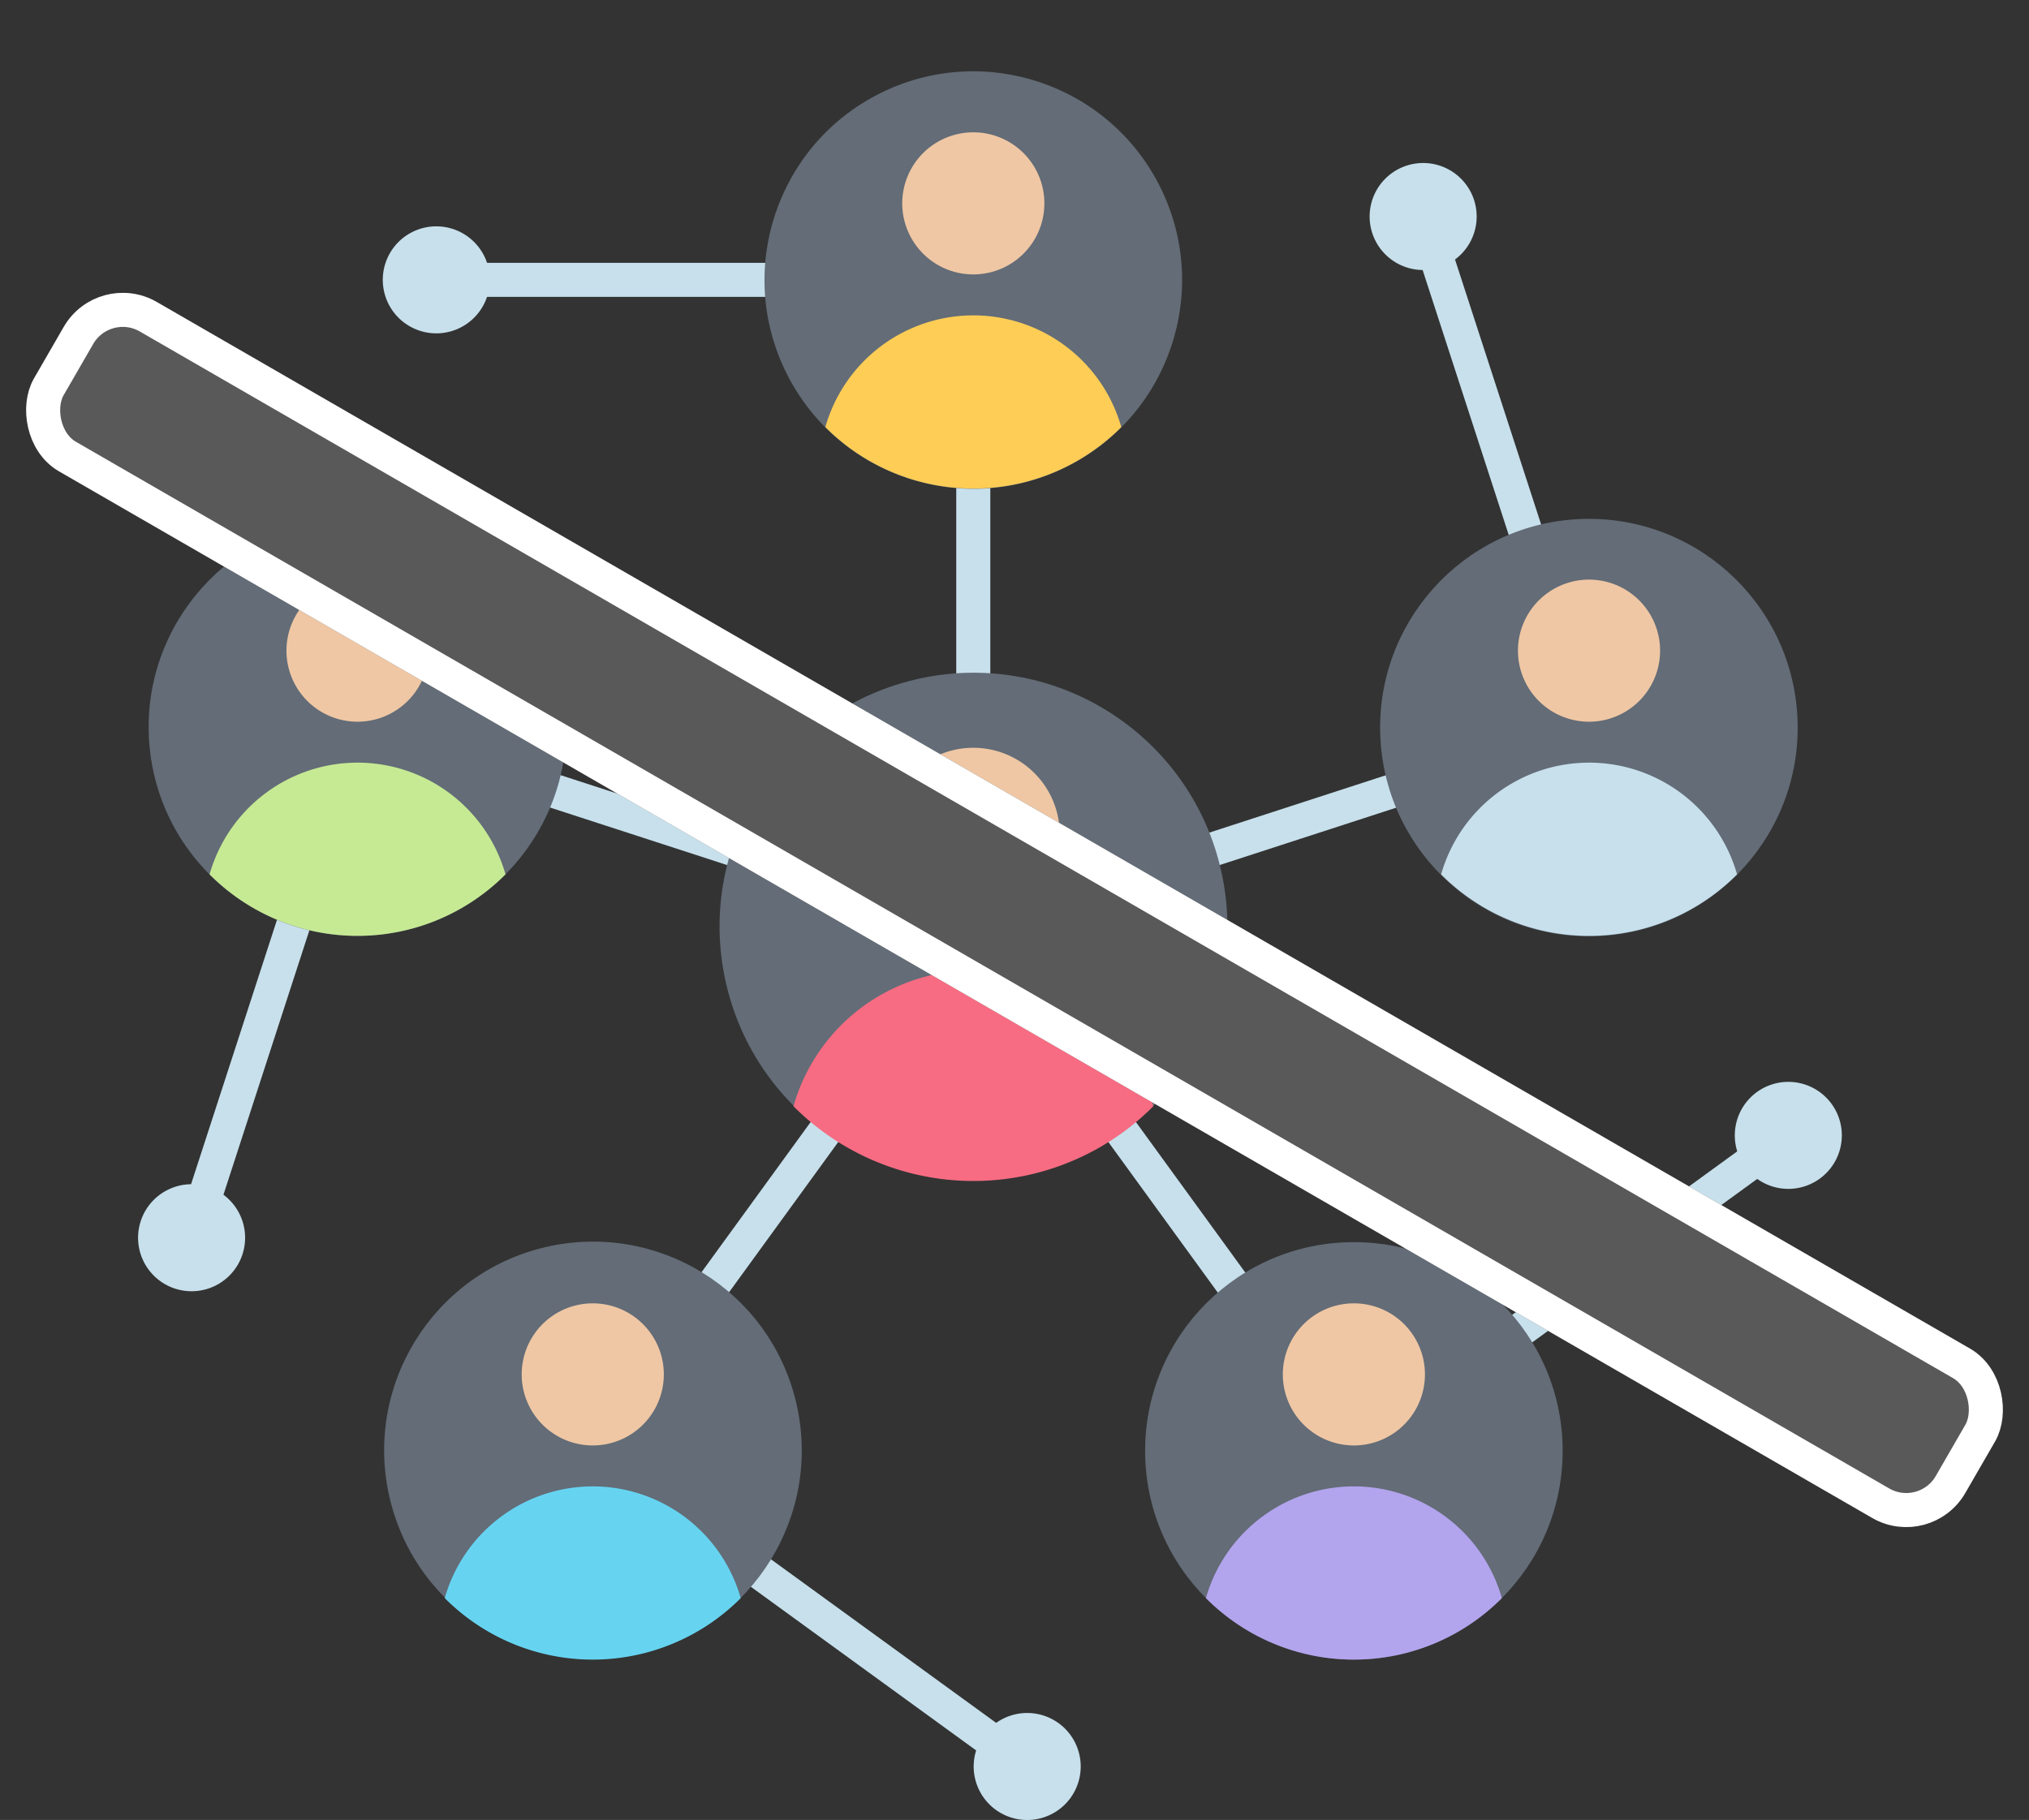 <svg xmlns="http://www.w3.org/2000/svg" width="119.168" height="106.915" viewBox="0 0 119.168 106.915">
  <rect x="0" y="0" width="119.168" height="106.915" fill="#333333" stroke="none"/>
  <g id="Group_163766" data-name="Group 163766" transform="translate(-476.416 -5649)">
    <g id="Group_163765" data-name="Group 163765" transform="translate(483.879 5649)">
      <g id="Group_163764" data-name="Group 163764" transform="translate(0 0)">
        <g id="Group_163762" data-name="Group 163762" transform="translate(3.789 12.72)">
          <path id="Path_234761" data-name="Path 234761" d="M64.607,122.748l14.062-19.355M36.923,115.9l6.928-21.322m12.54-5.515,17.685,5.746M51.534,59.63h20.2m11.1,10.122V91.237m18.178,31.442-14.05-19.339m42.976,7.1-16.609,12.067m-4.985-33.138-16.988,5.52m17.9-38.979,6.614,20.356M86,146.962,67.861,133.783" transform="translate(-36.923 -55.91)" fill="rgba(0,0,0,0)" stroke="#c7e0ec" stroke-linejoin="round" stroke-width="2"/>
        </g>
        <path id="Path_234762" data-name="Path 234762" d="M76.3,132.875a3.143,3.143,0,1,0,.7,4.39A3.143,3.143,0,0,0,76.3,132.875ZM117.313,95.8a3.143,3.143,0,1,0,4.39.7A3.143,3.143,0,0,0,117.313,95.8ZM94.722,45.337a3.143,3.143,0,1,0,2.018-3.961A3.143,3.143,0,0,0,94.722,45.337ZM39.751,51.229a3.143,3.143,0,1,0-3.143-3.143A3.143,3.143,0,0,0,39.751,51.229Zm-11.383,54.1a3.143,3.143,0,1,0-3.961,2.018A3.143,3.143,0,0,0,28.368,105.33Z" transform="translate(-21.589 -31.646)" fill="#c7e0ec" fill-rule="evenodd"/>
        <g id="Group_163763" data-name="Group 163763" transform="translate(0 0)">
          <ellipse id="Ellipse_226" data-name="Ellipse 226" cx="12.262" cy="12.262" rx="12.262" ry="12.262" transform="translate(33.25 10.97) rotate(-26.57)" fill="#636c77"/>
          <path id="Path_234763" data-name="Path 234763" d="M231.931,36.975a4.174,4.174,0,1,0,4.174-4.174A4.174,4.174,0,0,0,231.931,36.975Z" transform="translate(-186.403 -25.028)" fill="#efc7a4" fill-rule="evenodd"/>
          <path id="Path_234764" data-name="Path 234764" d="M228.212,89.606a12.261,12.261,0,0,1-17.381,0,9.035,9.035,0,0,1,17.381,0Z" transform="translate(-169.819 -64.516)" fill="#fdcd56" fill-rule="evenodd"/>
          <circle id="Ellipse_227" data-name="Ellipse 227" cx="12.262" cy="12.262" r="12.262" transform="translate(72.94 31.174) rotate(-3.15)" fill="#636c77"/>
          <path id="Path_234765" data-name="Path 234765" d="M400.9,159.741a4.174,4.174,0,1,0,4.174-4.174A4.174,4.174,0,0,0,400.9,159.741Z" transform="translate(-319.21 -121.517)" fill="#efc7a4" fill-rule="evenodd"/>
          <path id="Path_234766" data-name="Path 234766" d="M397.185,212.372a12.261,12.261,0,0,1-17.381,0,9.035,9.035,0,0,1,17.381,0Z" transform="translate(-302.626 -161.006)" fill="#c7e0ec" fill-rule="evenodd"/>
          <ellipse id="Ellipse_228" data-name="Ellipse 228" cx="12.262" cy="12.262" rx="12.262" ry="12.262" transform="translate(0 31.87) rotate(-6.28)" fill="#636c77"/>
          <path id="Path_234767" data-name="Path 234767" d="M62.957,159.741a4.174,4.174,0,1,0,4.174-4.174A4.174,4.174,0,0,0,62.957,159.741Z" transform="translate(-53.596 -121.517)" fill="#efc7a4" fill-rule="evenodd"/>
          <path id="Path_234768" data-name="Path 234768" d="M59.238,212.372a12.261,12.261,0,0,1-17.381,0,9.035,9.035,0,0,1,17.381,0Z" transform="translate(-37.012 -161.006)" fill="#c6ea94" fill-rule="evenodd"/>
          <circle id="Ellipse_229" data-name="Ellipse 229" cx="12.262" cy="12.262" r="12.262" transform="translate(12.602 76.102) rotate(-13.34)" fill="#636c77"/>
          <path id="Path_234769" data-name="Path 234769" d="M127.5,358.382a4.174,4.174,0,1,0,4.174-4.174A4.174,4.174,0,0,0,127.5,358.382Z" transform="translate(-104.323 -277.642)" fill="#efc7a4" fill-rule="evenodd"/>
          <path id="Path_234770" data-name="Path 234770" d="M123.78,411.013a12.261,12.261,0,0,1-17.381,0,9.035,9.035,0,0,1,17.381,0Z" transform="translate(-87.74 -317.13)" fill="#66d4f1" fill-rule="evenodd"/>
          <circle id="Ellipse_230" data-name="Ellipse 230" cx="12.262" cy="12.262" r="12.262" transform="translate(59.792 72.97)" fill="#636c77"/>
          <path id="Path_234771" data-name="Path 234771" d="M336.363,358.381a4.174,4.174,0,1,0,4.174-4.174A4.174,4.174,0,0,0,336.363,358.381Z" transform="translate(-268.483 -277.641)" fill="#efc7a4" fill-rule="evenodd"/>
          <path id="Path_234772" data-name="Path 234772" d="M332.643,411.012a12.261,12.261,0,0,1-17.381,0,9.035,9.035,0,0,1,17.381,0Z" transform="translate(-251.898 -317.129)" fill="#b3a4ee" fill-rule="evenodd"/>
          <circle id="Ellipse_231" data-name="Ellipse 231" cx="14.911" cy="14.911" r="14.911" transform="translate(32.019 42.961) rotate(-12.04)" fill="#636c77"/>
          <path id="Path_234773" data-name="Path 234773" d="M227.719,206.8a5.076,5.076,0,1,0,5.076-5.075A5.076,5.076,0,0,0,227.719,206.8Z" transform="translate(-183.093 -157.796)" fill="#efc7a4" fill-rule="evenodd"/>
          <path id="Path_234774" data-name="Path 234774" d="M223.2,270.8a14.909,14.909,0,0,1-21.134,0,10.986,10.986,0,0,1,21.134,0Z" transform="translate(-162.926 -205.813)" fill="#f76c82" fill-rule="evenodd"/>
        </g>
      </g>
    </g>
    <g id="Rectangle_18712" data-name="Rectangle 18712" transform="translate(482.16 5664.74) rotate(30)" fill="#595959" stroke="#fff" stroke-width="2">
      <rect width="130.971" height="11.487" rx="4" stroke="none"/>
      <rect x="1" y="1" width="128.971" height="9.487" rx="3" fill="none"/>
    </g>
  </g>
</svg>
